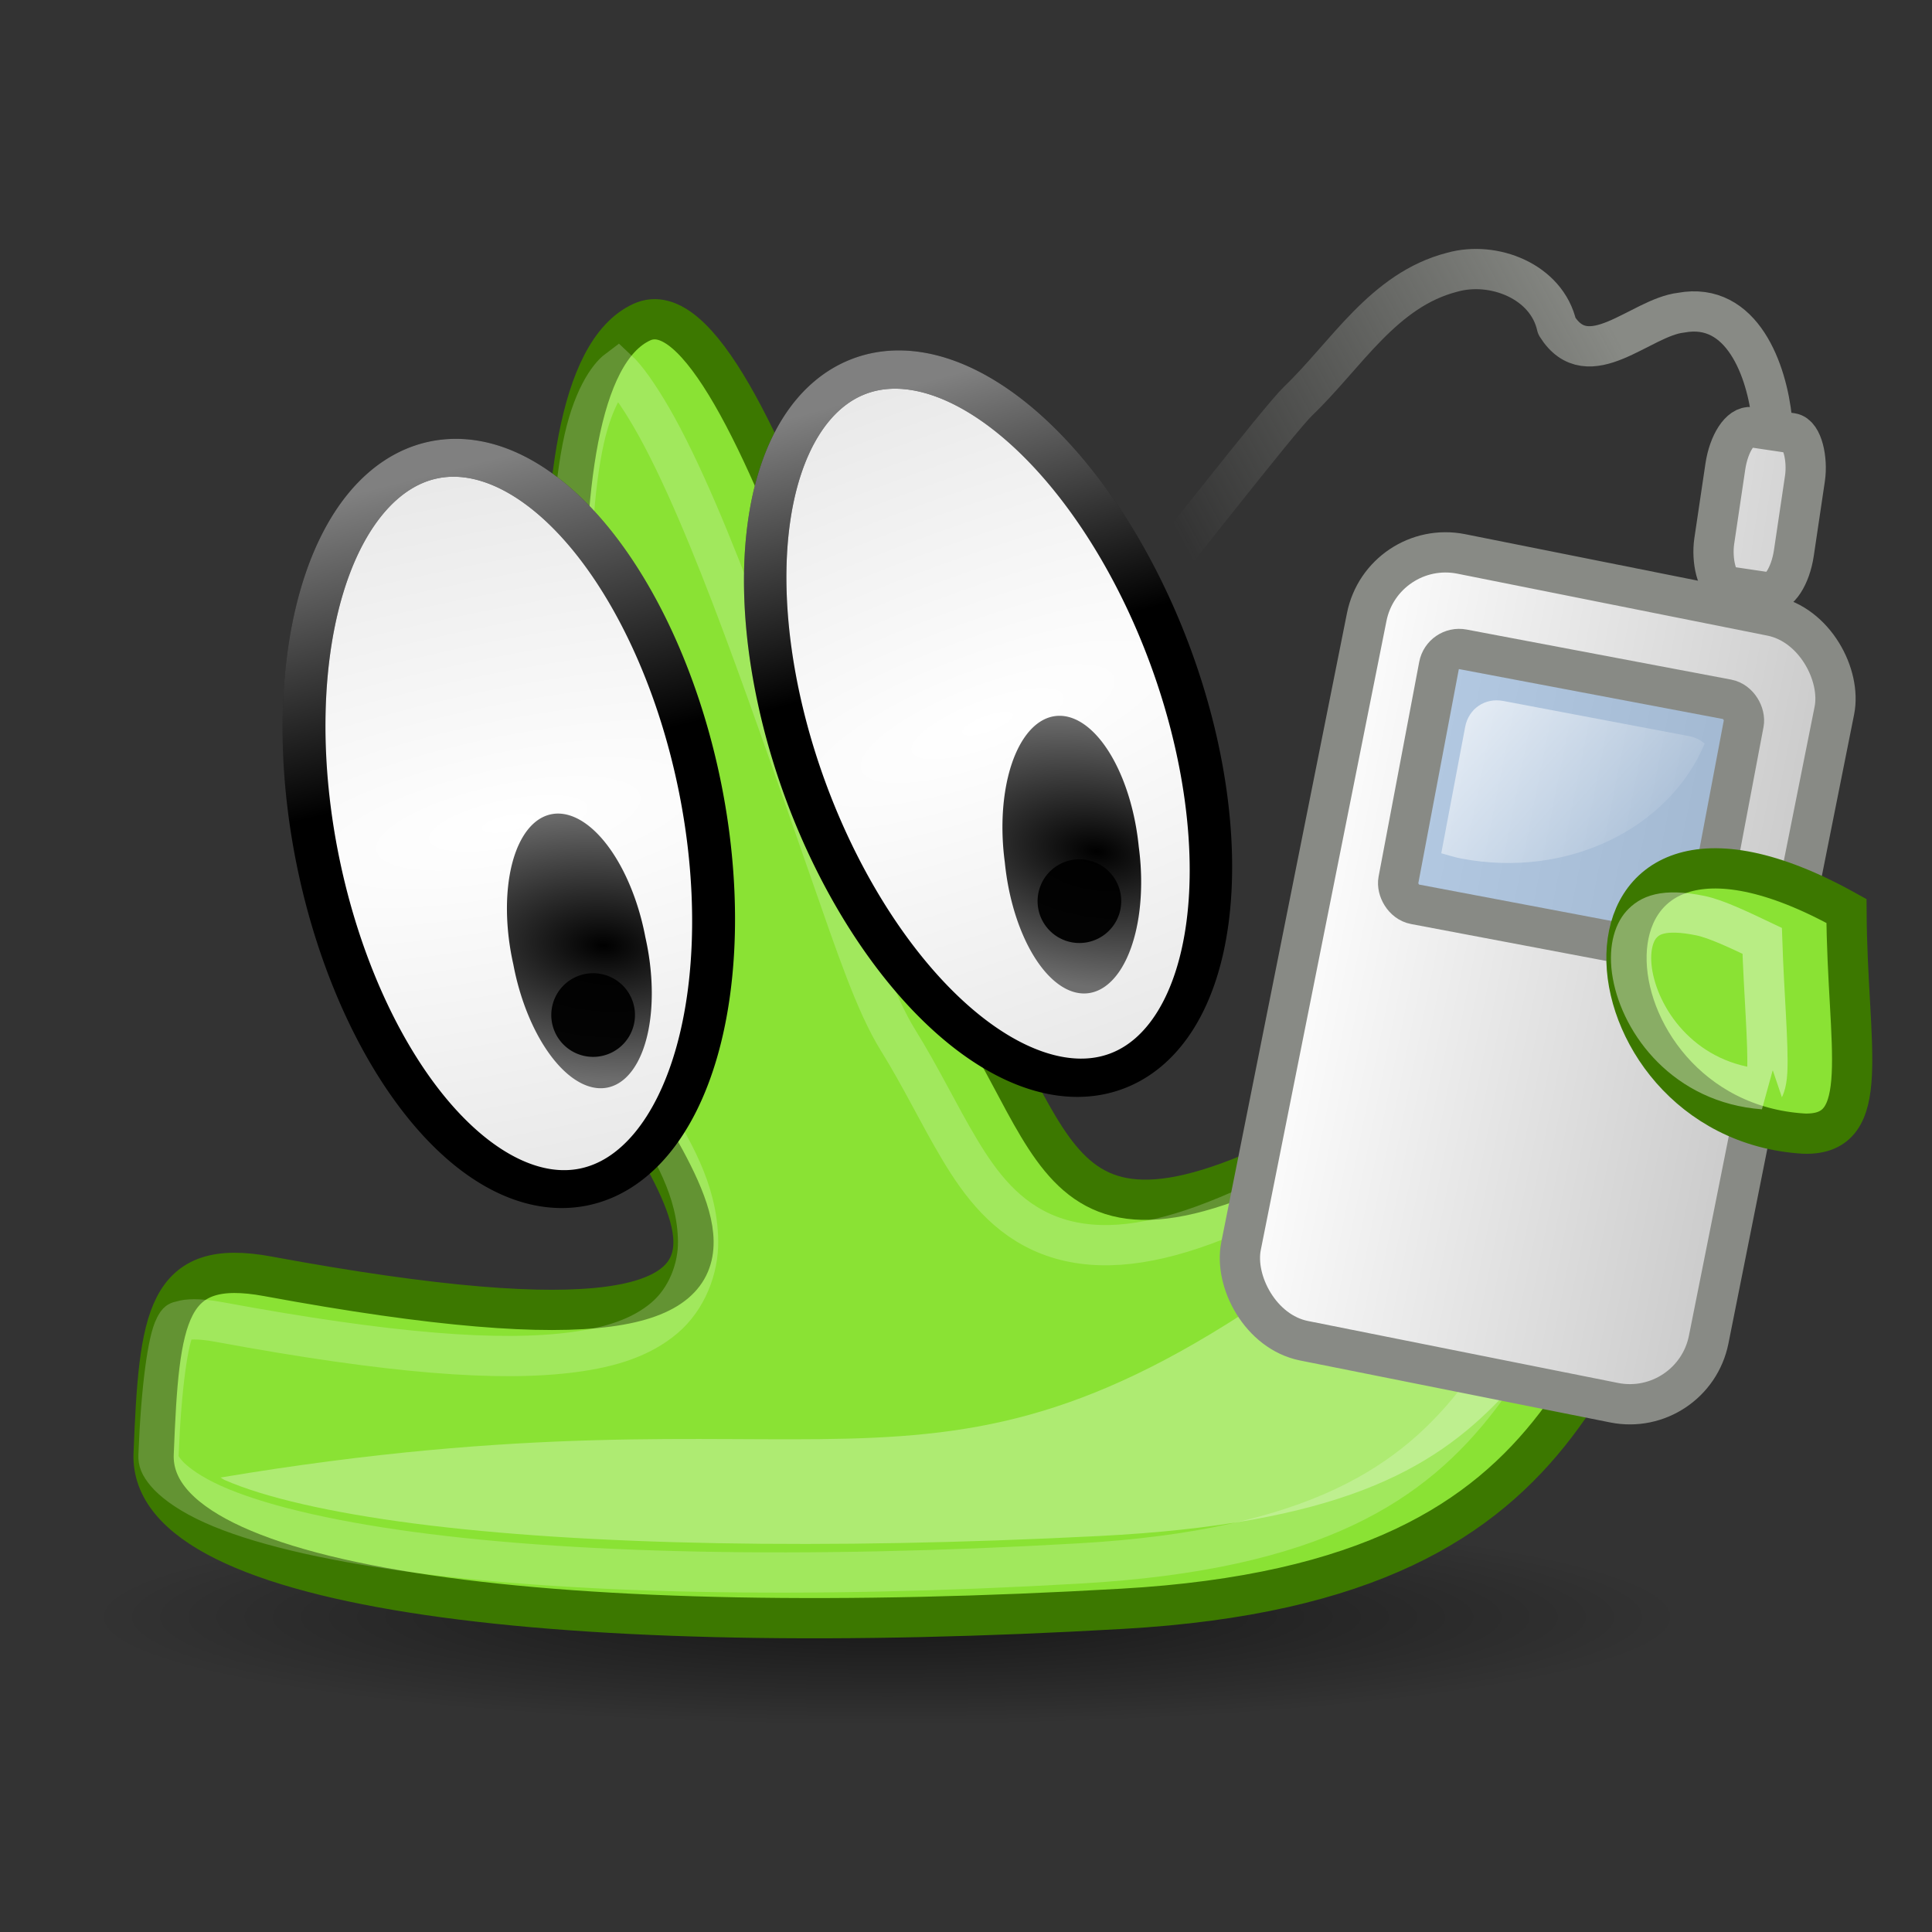 <?xml version="1.0" encoding="UTF-8" standalone="no"?>
<!-- Created with Inkscape (http://www.inkscape.org/) -->
<svg
   xmlns:dc="http://purl.org/dc/elements/1.1/"
   xmlns:cc="http://creativecommons.org/ns#"
   xmlns:rdf="http://www.w3.org/1999/02/22-rdf-syntax-ns#"
   xmlns:svg="http://www.w3.org/2000/svg"
   xmlns="http://www.w3.org/2000/svg"
   xmlns:xlink="http://www.w3.org/1999/xlink"
   xmlns:sodipodi="http://sodipodi.sourceforge.net/DTD/sodipodi-0.dtd"
   xmlns:inkscape="http://www.inkscape.org/namespaces/inkscape"
   width="48"
   height="48"
   id="svg4380"
   sodipodi:version="0.32"
   inkscape:version="0.46"
   sodipodi:modified="true"
   version="1.0"
   sodipodi:docname="gpodder-64.svg"
   inkscape:output_extension="org.inkscape.output.svg.inkscape"
   inkscape:export-filename="/home/thp/src/gpodder/data/gpodder-48.png"
   inkscape:export-xdpi="90"
   inkscape:export-ydpi="90">
  <rect width="100%" height="100%" fill="#333333" stroke="none"/>
  <defs
     id="defs4382">
    <linearGradient
       inkscape:collect="always"
       id="linearGradient3393">
      <stop
         style="stop-color:#888a85;stop-opacity:1;"
         offset="0"
         id="stop3395" />
      <stop
         style="stop-color:#888a85;stop-opacity:0;"
         offset="1"
         id="stop3397" />
    </linearGradient>
    <inkscape:perspective
       sodipodi:type="inkscape:persp3d"
       inkscape:vp_x="0 : 24 : 1"
       inkscape:vp_y="6.1230318e-14 : 1000 : 0"
       inkscape:vp_z="48 : 24 : 1"
       inkscape:persp3d-origin="24 : 16 : 1"
       id="perspective85" />
    <linearGradient
       id="linearGradient10416">
      <stop
         style="stop-color:black;stop-opacity:0.794;"
         offset="0"
         id="stop10418" />
      <stop
         style="stop-color:black;stop-opacity:0;"
         offset="1"
         id="stop10420" />
    </linearGradient>
    <radialGradient
       inkscape:collect="always"
       xlink:href="#linearGradient10416"
       id="radialGradient10422"
       cx="36.642"
       cy="38.784"
       fx="36.642"
       fy="38.784"
       r="18.655"
       gradientTransform="matrix(1,0,0,0.136,0,33.525)"
       gradientUnits="userSpaceOnUse" />
    <linearGradient
       inkscape:collect="always"
       id="linearGradient5029">
      <stop
         style="stop-color:#73d216;stop-opacity:1;"
         offset="0"
         id="stop5031" />
      <stop
         style="stop-color:#73d216;stop-opacity:0;"
         offset="1"
         id="stop5033" />
    </linearGradient>
    <linearGradient
       inkscape:collect="always"
       xlink:href="#linearGradient5029"
       id="linearGradient5035"
       x1="10.953"
       y1="26.389"
       x2="30.496"
       y2="22.5"
       gradientUnits="userSpaceOnUse"
       gradientTransform="translate(-0.699,1.974)" />
    <linearGradient
       inkscape:collect="always"
       xlink:href="#linearGradient4987"
       id="linearGradient4993"
       x1="2.218"
       y1="22.85"
       x2="48.171"
       y2="32.008"
       gradientUnits="userSpaceOnUse" />
    <radialGradient
       inkscape:collect="always"
       xlink:href="#linearGradient7462"
       id="radialGradient3142"
       gradientUnits="userSpaceOnUse"
       gradientTransform="matrix(5.868,-1.91396e-7,4.885091e-8,1.965,295.216,-70.303)"
       cx="-60.649"
       cy="72.838"
       fx="-60.649"
       fy="72.838"
       r="13.861" />
    <radialGradient
       inkscape:collect="always"
       xlink:href="#linearGradient8357"
       id="radialGradient3140"
       gradientUnits="userSpaceOnUse"
       gradientTransform="matrix(-3.443,-0.964,0.539,-1.926,19.349,75.835)"
       cx="7.084"
       cy="23.565"
       fx="7.084"
       fy="23.565"
       r="0.818" />
    <linearGradient
       id="linearGradient7462">
      <stop
         style="stop-color:white;stop-opacity:1;"
         offset="0"
         id="stop7464" />
      <stop
         style="stop-color:#e5e5e5;stop-opacity:1;"
         offset="1"
         id="stop7466" />
    </linearGradient>
    <radialGradient
       inkscape:collect="always"
       xlink:href="#linearGradient7462"
       id="radialGradient3138"
       gradientUnits="userSpaceOnUse"
       gradientTransform="matrix(5.868,-1.91396e-7,4.885091e-8,1.965,295.216,-70.303)"
       cx="-60.649"
       cy="72.838"
       fx="-60.649"
       fy="72.838"
       r="13.861" />
    <linearGradient
       id="linearGradient8357">
      <stop
         style="stop-color:black;stop-opacity:1;"
         offset="0"
         id="stop8359" />
      <stop
         style="stop-color:#6e6e6e;stop-opacity:1;"
         offset="1"
         id="stop8361" />
    </linearGradient>
    <radialGradient
       inkscape:collect="always"
       xlink:href="#linearGradient8357"
       id="radialGradient3136"
       gradientUnits="userSpaceOnUse"
       gradientTransform="matrix(-3.443,-0.964,0.539,-1.926,19.349,75.835)"
       cx="7.084"
       cy="23.565"
       fx="7.084"
       fy="23.565"
       r="0.818" />
    <linearGradient
       inkscape:collect="always"
       xlink:href="#linearGradient8382"
       id="linearGradient3134"
       gradientUnits="userSpaceOnUse"
       x1="-61.314"
       y1="49.155"
       x2="-60.338"
       y2="69.288" />
    <linearGradient
       id="linearGradient8382">
      <stop
         style="stop-color:white;stop-opacity:1;"
         offset="0"
         id="stop8384" />
      <stop
         style="stop-color:white;stop-opacity:0;"
         offset="1"
         id="stop8386" />
    </linearGradient>
    <linearGradient
       inkscape:collect="always"
       xlink:href="#linearGradient8382"
       id="linearGradient3132"
       gradientUnits="userSpaceOnUse"
       x1="-59.302"
       y1="49.863"
       x2="-61.213"
       y2="68.126" />
    <linearGradient
       inkscape:collect="always"
       xlink:href="#linearGradient6569"
       id="linearGradient5296"
       gradientUnits="userSpaceOnUse"
       gradientTransform="matrix(1.556,-2.3251716e-7,2.3251716e-7,1.556,46.099,-34.145)"
       x1="-11.652"
       y1="37.298"
       x2="-0.576"
       y2="37.298" />
    <linearGradient
       inkscape:collect="always"
       xlink:href="#linearGradient6569"
       id="linearGradient5298"
       gradientUnits="userSpaceOnUse"
       gradientTransform="translate(-17.497,-4.078)"
       x1="-16.071"
       y1="42.178"
       x2="-11.536"
       y2="45.96" />
    <linearGradient
       inkscape:collect="always"
       xlink:href="#linearGradient4987"
       id="linearGradient5300"
       gradientUnits="userSpaceOnUse"
       gradientTransform="matrix(1.279,-9.846639e-2,9.523896e-2,1.237,47.52,-38.415)"
       x1="-15.839"
       y1="39.957"
       x2="-8.869"
       y2="43.916" />
    <linearGradient
       id="linearGradient6569">
      <stop
         style="stop-color:white;stop-opacity:1;"
         offset="0"
         id="stop6571" />
      <stop
         style="stop-color:#c8c8c8;stop-opacity:1;"
         offset="1"
         id="stop6573" />
    </linearGradient>
    <linearGradient
       inkscape:collect="always"
       xlink:href="#linearGradient6569"
       id="linearGradient5302"
       gradientUnits="userSpaceOnUse"
       gradientTransform="matrix(1.218,-9.373677e-2,9.373677e-2,1.218,24.022,-15.26)"
       x1="-16.071"
       y1="42.178"
       x2="-11.536"
       y2="45.96" />
    <linearGradient
       inkscape:collect="always"
       xlink:href="#linearGradient4987"
       id="linearGradient5304"
       gradientUnits="userSpaceOnUse"
       gradientTransform="matrix(1.411,-8.3468133e-8,8.3468133e-8,1.411,-23.372,-70.362)"
       x1="36.811"
       y1="66.552"
       x2="47.887"
       y2="66.552" />
    <linearGradient
       inkscape:collect="always"
       xlink:href="#linearGradient4987"
       id="linearGradient6346"
       gradientUnits="userSpaceOnUse"
       x1="39.531"
       y1="24.229"
       x2="41.012"
       y2="25.125" />
    <linearGradient
       inkscape:collect="always"
       id="linearGradient4987">
      <stop
         style="stop-color:white;stop-opacity:1;"
         offset="0"
         id="stop4989" />
      <stop
         style="stop-color:white;stop-opacity:0;"
         offset="1"
         id="stop4991" />
    </linearGradient>
    <linearGradient
       inkscape:collect="always"
       xlink:href="#linearGradient4987"
       id="linearGradient6360"
       gradientUnits="userSpaceOnUse"
       x1="35.974"
       y1="24.224"
       x2="37.681"
       y2="26.08" />
    <radialGradient
       inkscape:collect="always"
       xlink:href="#linearGradient10416"
       id="radialGradient4475"
       gradientUnits="userSpaceOnUse"
       gradientTransform="matrix(1,0,0,0.136,0,33.525)"
       cx="36.642"
       cy="38.784"
       fx="36.642"
       fy="38.784"
       r="18.655" />
    <radialGradient
       inkscape:collect="always"
       xlink:href="#linearGradient7462"
       id="radialGradient4481"
       gradientUnits="userSpaceOnUse"
       gradientTransform="matrix(5.868,-1.91396e-7,4.885091e-8,1.965,295.216,-70.303)"
       cx="-60.649"
       cy="72.838"
       fx="-60.649"
       fy="72.838"
       r="13.861" />
    <radialGradient
       inkscape:collect="always"
       xlink:href="#linearGradient8357"
       id="radialGradient4483"
       gradientUnits="userSpaceOnUse"
       gradientTransform="matrix(-3.443,-0.964,0.539,-1.926,19.349,75.835)"
       cx="7.084"
       cy="23.565"
       fx="7.084"
       fy="23.565"
       r="0.818" />
    <radialGradient
       inkscape:collect="always"
       xlink:href="#linearGradient7462"
       id="radialGradient4485"
       gradientUnits="userSpaceOnUse"
       gradientTransform="matrix(5.868,-1.91396e-7,4.8850908e-8,1.965,295.216,-70.303)"
       cx="-60.649"
       cy="72.838"
       fx="-60.649"
       fy="72.838"
       r="13.861" />
    <radialGradient
       inkscape:collect="always"
       xlink:href="#linearGradient8357"
       id="radialGradient4487"
       gradientUnits="userSpaceOnUse"
       gradientTransform="matrix(-3.443,-0.964,0.539,-1.926,19.349,75.835)"
       cx="7.084"
       cy="23.565"
       fx="7.084"
       fy="23.565"
       r="0.818" />
    <linearGradient
       inkscape:collect="always"
       xlink:href="#linearGradient8382"
       id="linearGradient4489"
       gradientUnits="userSpaceOnUse"
       x1="-61.314"
       y1="49.155"
       x2="-60.338"
       y2="69.288" />
    <linearGradient
       inkscape:collect="always"
       xlink:href="#linearGradient8382"
       id="linearGradient4491"
       gradientUnits="userSpaceOnUse"
       x1="-59.302"
       y1="49.863"
       x2="-61.213"
       y2="68.126" />
    <radialGradient
       inkscape:collect="always"
       xlink:href="#linearGradient10416"
       id="radialGradient2508"
       gradientUnits="userSpaceOnUse"
       gradientTransform="matrix(1,0,0,0.136,0,33.525)"
       cx="36.642"
       cy="38.784"
       fx="36.642"
       fy="38.784"
       r="18.655" />
    <linearGradient
       inkscape:collect="always"
       xlink:href="#linearGradient5029"
       id="linearGradient2510"
       gradientUnits="userSpaceOnUse"
       gradientTransform="translate(-0.699,1.974)"
       x1="10.953"
       y1="26.389"
       x2="30.496"
       y2="22.5" />
    <linearGradient
       inkscape:collect="always"
       xlink:href="#linearGradient4987"
       id="linearGradient2512"
       gradientUnits="userSpaceOnUse"
       x1="2.218"
       y1="22.85"
       x2="48.171"
       y2="32.008" />
    <radialGradient
       inkscape:collect="always"
       xlink:href="#linearGradient7462"
       id="radialGradient2514"
       gradientUnits="userSpaceOnUse"
       gradientTransform="matrix(5.868,-1.91396e-7,4.885091e-8,1.965,295.216,-70.303)"
       cx="-60.649"
       cy="72.838"
       fx="-60.649"
       fy="72.838"
       r="13.861" />
    <radialGradient
       inkscape:collect="always"
       xlink:href="#linearGradient8357"
       id="radialGradient2516"
       gradientUnits="userSpaceOnUse"
       gradientTransform="matrix(-3.443,-0.964,0.539,-1.926,19.349,75.835)"
       cx="7.084"
       cy="23.565"
       fx="7.084"
       fy="23.565"
       r="0.818" />
    <radialGradient
       inkscape:collect="always"
       xlink:href="#linearGradient7462"
       id="radialGradient2518"
       gradientUnits="userSpaceOnUse"
       gradientTransform="matrix(5.868,-1.91396e-7,4.885091e-8,1.965,295.216,-70.303)"
       cx="-60.649"
       cy="72.838"
       fx="-60.649"
       fy="72.838"
       r="13.861" />
    <radialGradient
       inkscape:collect="always"
       xlink:href="#linearGradient8357"
       id="radialGradient2520"
       gradientUnits="userSpaceOnUse"
       gradientTransform="matrix(-3.443,-0.964,0.539,-1.926,19.349,75.835)"
       cx="7.084"
       cy="23.565"
       fx="7.084"
       fy="23.565"
       r="0.818" />
    <linearGradient
       inkscape:collect="always"
       xlink:href="#linearGradient8382"
       id="linearGradient2522"
       gradientUnits="userSpaceOnUse"
       x1="-61.314"
       y1="49.155"
       x2="-60.338"
       y2="69.288" />
    <linearGradient
       inkscape:collect="always"
       xlink:href="#linearGradient8382"
       id="linearGradient2524"
       gradientUnits="userSpaceOnUse"
       x1="-59.302"
       y1="49.863"
       x2="-61.213"
       y2="68.126" />
    <linearGradient
       inkscape:collect="always"
       xlink:href="#linearGradient6569"
       id="linearGradient2526"
       gradientUnits="userSpaceOnUse"
       gradientTransform="matrix(1.556,-2.3251716e-7,2.3251716e-7,1.556,46.099,-34.145)"
       x1="-11.652"
       y1="37.298"
       x2="-0.576"
       y2="37.298" />
    <linearGradient
       inkscape:collect="always"
       xlink:href="#linearGradient6569"
       id="linearGradient2528"
       gradientUnits="userSpaceOnUse"
       gradientTransform="translate(-17.497,-4.078)"
       x1="-16.071"
       y1="42.178"
       x2="-11.536"
       y2="45.96" />
    <linearGradient
       inkscape:collect="always"
       xlink:href="#linearGradient4987"
       id="linearGradient2530"
       gradientUnits="userSpaceOnUse"
       gradientTransform="matrix(1.279,-9.846639e-2,9.523896e-2,1.237,47.52,-38.415)"
       x1="-15.839"
       y1="39.957"
       x2="-8.869"
       y2="43.916" />
    <linearGradient
       inkscape:collect="always"
       xlink:href="#linearGradient6569"
       id="linearGradient2532"
       gradientUnits="userSpaceOnUse"
       gradientTransform="matrix(1.218,-9.373677e-2,9.373677e-2,1.218,24.022,-15.26)"
       x1="-16.071"
       y1="42.178"
       x2="-11.536"
       y2="45.96" />
    <linearGradient
       inkscape:collect="always"
       xlink:href="#linearGradient4987"
       id="linearGradient2534"
       gradientUnits="userSpaceOnUse"
       gradientTransform="matrix(1.411,-8.3468133e-8,8.3468133e-8,1.411,-23.372,-70.362)"
       x1="36.811"
       y1="66.552"
       x2="47.887"
       y2="66.552" />
    <linearGradient
       inkscape:collect="always"
       xlink:href="#linearGradient4987"
       id="linearGradient2536"
       gradientUnits="userSpaceOnUse"
       x1="39.531"
       y1="24.229"
       x2="41.012"
       y2="25.125" />
    <linearGradient
       inkscape:collect="always"
       xlink:href="#linearGradient4987"
       id="linearGradient2538"
       gradientUnits="userSpaceOnUse"
       x1="35.974"
       y1="24.224"
       x2="37.681"
       y2="26.08" />
    <linearGradient
       inkscape:collect="always"
       xlink:href="#linearGradient4987"
       id="linearGradient2552"
       gradientUnits="userSpaceOnUse"
       gradientTransform="matrix(0.954,0.181,-0.174,0.921,57.071,-16.973)"
       x1="-15.839"
       y1="39.957"
       x2="-8.869"
       y2="43.916" />
    <linearGradient
       inkscape:collect="always"
       xlink:href="#linearGradient6569"
       id="linearGradient2557"
       gradientUnits="userSpaceOnUse"
       gradientTransform="matrix(1.175,-2.1018593e-7,2.1685176e-7,1.174,49.396,-27.451)"
       x1="-11.652"
       y1="37.298"
       x2="-0.576"
       y2="37.298" />
    <linearGradient
       inkscape:collect="always"
       xlink:href="#linearGradient3393"
       id="linearGradient3399"
       x1="38.537"
       y1="7.165"
       x2="28.019"
       y2="12.821"
       gradientUnits="userSpaceOnUse"
       gradientTransform="translate(1,0)" />
    <linearGradient
       inkscape:collect="always"
       xlink:href="#linearGradient3393"
       id="linearGradient3741"
       gradientUnits="userSpaceOnUse"
       x1="38.537"
       y1="7.165"
       x2="28.019"
       y2="12.821"
       gradientTransform="matrix(0.367,-6.9750915e-2,6.928175e-2,0.364,19.351,80.201)" />
    <radialGradient
       inkscape:collect="always"
       xlink:href="#linearGradient10416"
       id="radialGradient3743"
       gradientUnits="userSpaceOnUse"
       gradientTransform="matrix(1,0,0,0.136,0,33.525)"
       cx="36.642"
       cy="38.784"
       fx="36.642"
       fy="38.784"
       r="18.655" />
    <radialGradient
       inkscape:collect="always"
       xlink:href="#linearGradient7462"
       id="radialGradient3745"
       gradientUnits="userSpaceOnUse"
       gradientTransform="matrix(5.868,-1.91396e-7,4.885091e-8,1.965,295.216,-70.303)"
       cx="-60.649"
       cy="72.838"
       fx="-60.649"
       fy="72.838"
       r="13.861" />
    <radialGradient
       inkscape:collect="always"
       xlink:href="#linearGradient8357"
       id="radialGradient3747"
       gradientUnits="userSpaceOnUse"
       gradientTransform="matrix(-3.443,-0.964,0.539,-1.926,19.349,75.835)"
       cx="7.084"
       cy="23.565"
       fx="7.084"
       fy="23.565"
       r="0.818" />
    <radialGradient
       inkscape:collect="always"
       xlink:href="#linearGradient7462"
       id="radialGradient3749"
       gradientUnits="userSpaceOnUse"
       gradientTransform="matrix(5.868,-1.91396e-7,4.8850908e-8,1.965,295.216,-70.303)"
       cx="-60.649"
       cy="72.838"
       fx="-60.649"
       fy="72.838"
       r="13.861" />
    <radialGradient
       inkscape:collect="always"
       xlink:href="#linearGradient8357"
       id="radialGradient3751"
       gradientUnits="userSpaceOnUse"
       gradientTransform="matrix(-3.443,-0.964,0.539,-1.926,19.349,75.835)"
       cx="7.084"
       cy="23.565"
       fx="7.084"
       fy="23.565"
       r="0.818" />
    <linearGradient
       inkscape:collect="always"
       xlink:href="#linearGradient6569"
       id="linearGradient3757"
       gradientUnits="userSpaceOnUse"
       gradientTransform="matrix(0.439,-7.8045232e-8,8.0536873e-8,0.436,38.266,69.927)"
       x1="-11.652"
       y1="37.298"
       x2="-0.576"
       y2="37.298" />
    <linearGradient
       inkscape:collect="always"
       xlink:href="#linearGradient4987"
       id="linearGradient3759"
       gradientUnits="userSpaceOnUse"
       gradientTransform="matrix(0.362,-7.2646448e-4,-2.1285489e-5,0.348,38.744,70.105)"
       x1="-15.839"
       y1="39.957"
       x2="-8.869"
       y2="43.916" />
    <linearGradient
       inkscape:collect="always"
       xlink:href="#linearGradient6569"
       id="linearGradient3761"
       gradientUnits="userSpaceOnUse"
       gradientTransform="matrix(0.439,-7.7134169e-8,8.199892e-8,0.436,34.276,70.818)"
       x1="-11.652"
       y1="37.298"
       x2="-0.576"
       y2="37.298" />
    <radialGradient
       inkscape:collect="always"
       xlink:href="#linearGradient10416"
       id="radialGradient2541"
       gradientUnits="userSpaceOnUse"
       gradientTransform="matrix(1,0,0,0.136,0,33.525)"
       cx="36.642"
       cy="38.784"
       fx="36.642"
       fy="38.784"
       r="18.655" />
    <radialGradient
       inkscape:collect="always"
       xlink:href="#linearGradient7462"
       id="radialGradient2543"
       gradientUnits="userSpaceOnUse"
       gradientTransform="matrix(5.868,-1.91396e-7,4.885091e-8,1.965,295.216,-70.303)"
       cx="-60.649"
       cy="72.838"
       fx="-60.649"
       fy="72.838"
       r="13.861" />
    <radialGradient
       inkscape:collect="always"
       xlink:href="#linearGradient8357"
       id="radialGradient2545"
       gradientUnits="userSpaceOnUse"
       gradientTransform="matrix(-3.443,-0.964,0.539,-1.926,19.349,75.835)"
       cx="7.084"
       cy="23.565"
       fx="7.084"
       fy="23.565"
       r="0.818" />
    <radialGradient
       inkscape:collect="always"
       xlink:href="#linearGradient7462"
       id="radialGradient2547"
       gradientUnits="userSpaceOnUse"
       gradientTransform="matrix(5.868,-1.91396e-7,4.8850908e-8,1.965,295.216,-70.303)"
       cx="-60.649"
       cy="72.838"
       fx="-60.649"
       fy="72.838"
       r="13.861" />
    <radialGradient
       inkscape:collect="always"
       xlink:href="#linearGradient8357"
       id="radialGradient2549"
       gradientUnits="userSpaceOnUse"
       gradientTransform="matrix(-3.443,-0.964,0.539,-1.926,19.349,75.835)"
       cx="7.084"
       cy="23.565"
       fx="7.084"
       fy="23.565"
       r="0.818" />
    <linearGradient
       inkscape:collect="always"
       xlink:href="#linearGradient8382"
       id="linearGradient2551"
       gradientUnits="userSpaceOnUse"
       x1="-61.314"
       y1="49.155"
       x2="-60.338"
       y2="69.288" />
    <linearGradient
       inkscape:collect="always"
       xlink:href="#linearGradient8382"
       id="linearGradient2553"
       gradientUnits="userSpaceOnUse"
       x1="-59.302"
       y1="49.863"
       x2="-61.213"
       y2="68.126" />
    <radialGradient
       inkscape:collect="always"
       xlink:href="#linearGradient10416"
       id="radialGradient2611"
       gradientUnits="userSpaceOnUse"
       gradientTransform="matrix(1,0,0,0.136,0,33.525)"
       cx="36.642"
       cy="38.784"
       fx="36.642"
       fy="38.784"
       r="18.655" />
    <radialGradient
       inkscape:collect="always"
       xlink:href="#linearGradient7462"
       id="radialGradient2613"
       gradientUnits="userSpaceOnUse"
       gradientTransform="matrix(5.868,-1.91396e-7,4.885091e-8,1.965,295.216,-70.303)"
       cx="-60.649"
       cy="72.838"
       fx="-60.649"
       fy="72.838"
       r="13.861" />
    <radialGradient
       inkscape:collect="always"
       xlink:href="#linearGradient8357"
       id="radialGradient2615"
       gradientUnits="userSpaceOnUse"
       gradientTransform="matrix(-3.443,-0.964,0.539,-1.926,19.349,75.835)"
       cx="7.084"
       cy="23.565"
       fx="7.084"
       fy="23.565"
       r="0.818" />
    <radialGradient
       inkscape:collect="always"
       xlink:href="#linearGradient7462"
       id="radialGradient2617"
       gradientUnits="userSpaceOnUse"
       gradientTransform="matrix(5.868,-1.91396e-7,4.8850908e-8,1.965,295.216,-70.303)"
       cx="-60.649"
       cy="72.838"
       fx="-60.649"
       fy="72.838"
       r="13.861" />
    <radialGradient
       inkscape:collect="always"
       xlink:href="#linearGradient8357"
       id="radialGradient2619"
       gradientUnits="userSpaceOnUse"
       gradientTransform="matrix(-3.443,-0.964,0.539,-1.926,19.349,75.835)"
       cx="7.084"
       cy="23.565"
       fx="7.084"
       fy="23.565"
       r="0.818" />
    <linearGradient
       inkscape:collect="always"
       xlink:href="#linearGradient8382"
       id="linearGradient2621"
       gradientUnits="userSpaceOnUse"
       x1="-61.314"
       y1="49.155"
       x2="-60.338"
       y2="69.288" />
    <linearGradient
       inkscape:collect="always"
       xlink:href="#linearGradient8382"
       id="linearGradient2623"
       gradientUnits="userSpaceOnUse"
       x1="-59.302"
       y1="49.863"
       x2="-61.213"
       y2="68.126" />
    <linearGradient
       inkscape:collect="always"
       xlink:href="#linearGradient6569"
       id="linearGradient2533"
       gradientUnits="userSpaceOnUse"
       gradientTransform="matrix(1.175,-2.1018593e-7,2.1685176e-7,1.174,49.404,-27.402)"
       x1="-11.652"
       y1="37.298"
       x2="-0.576"
       y2="37.298" />
  </defs>
  <sodipodi:namedview
     id="base"
     pagecolor="#ffffff"
     bordercolor="#666666"
     borderopacity="1.0"
     gridtolerance="10000"
     guidetolerance="10"
     objecttolerance="10"
     inkscape:pageopacity="0.0"
     inkscape:pageshadow="2"
     inkscape:zoom="1"
     inkscape:cx="-130.47884"
     inkscape:cy="13.504463"
     inkscape:document-units="px"
     inkscape:current-layer="layer1"
     width="48px"
     height="48px"
     inkscape:window-width="1279"
     inkscape:window-height="725"
     inkscape:window-x="1"
     inkscape:window-y="49"
     showgrid="false"
     showguides="true"
     inkscape:guide-bbox="true" />
  <g
     inkscape:label="Layer 1"
     inkscape:groupmode="layer"
     id="layer1">
    <path
       style="opacity:1;fill:none;fill-opacity:1;fill-rule:evenodd;stroke:url(#linearGradient3399);stroke-width:1;stroke-linecap:butt;stroke-linejoin:round;marker:none;marker-start:none;marker-mid:none;marker-end:none;stroke-miterlimit:4;stroke-dasharray:none;stroke-dashoffset:0;stroke-opacity:1;visibility:visible;display:inline;overflow:visible;enable-background:accumulate"
       d="M 20.976,20.246 C 20.551,15.303 15.581,24.604 20.351,23.801 C 21.548,23.819 31.283,10.895 32.258,9.958 C 33.452,8.812 34.371,7.201 36.082,6.763 C 37.108,6.476 38.43,6.989 38.679,8.101 C 39.464,9.357 40.76,7.883 41.764,7.769 C 43.29,7.483 43.901,9.223 44.024,10.424 C 44.068,10.72 44.08,11.021 44.045,11.319"
       id="path3366"
       sodipodi:nodetypes="ccsccccc" />
    <path
       sodipodi:type="arc"
       style="opacity:0.7;fill:url(#radialGradient4475);fill-opacity:1;fill-rule:nonzero;stroke:none;stroke-width:0.1;stroke-linecap:butt;stroke-linejoin:miter;marker:none;marker-start:none;marker-mid:none;marker-end:none;stroke-miterlimit:4;stroke-dasharray:none;stroke-dashoffset:0;stroke-opacity:1;visibility:visible;display:inline;overflow:visible"
       id="path10414"
       sodipodi:cx="36.641891"
       sodipodi:cy="38.783783"
       sodipodi:rx="18.655405"
       sodipodi:ry="3.5675676"
       d="M 55.297,38.784 A 18.655,3.568 0 1 1 17.986,38.784 A 18.655,3.568 0 1 1 55.297,38.784 z"
       transform="matrix(1.062,0,0,1.062,-16.874,-1.033)"
       inkscape:export-filename="/home/thp/src/gpodder/data/gpodder.png"
       inkscape:export-xdpi="90.969795"
       inkscape:export-ydpi="90.969795" />
    <path
       sodipodi:nodetypes="cssssssssz"
       id="path4800"
       d="M 14.857,25.359 C 14.471,22.229 12.747,9.482 15.943,8.004 C 18.697,6.73 22.679,22.694 24.269,25.256 C 26.744,29.244 26.383,32.585 36.133,26.356 C 44.442,21.048 40.859,22.268 42.372,24.468 C 43.884,26.669 44.205,26.575 43.087,27.928 C 39.299,32.514 40.108,39.274 27.882,39.97 C 14.133,40.761 3.679,39.558 3.817,36.12 C 3.954,32.682 4.13,31.243 6.656,31.71 C 23.544,34.832 15.231,28.403 14.857,25.359 z"
       style="fill:#8ae234;fill-rule:evenodd;stroke:#3c7800;stroke-width:1;stroke-linecap:butt;stroke-linejoin:miter;stroke-miterlimit:4;stroke-dasharray:none;stroke-opacity:1"
       inkscape:export-filename="/home/thp/src/gpodder/data/gpodder.png"
       inkscape:export-xdpi="90.969795"
       inkscape:export-ydpi="90.969795" />
    <path
       sodipodi:type="inkscape:offset"
       inkscape:radius="-1.1348268"
       inkscape:original="M 15.9375 8 C 12.741983 9.4782153 14.458676 22.24467 14.84375 25.375 C 15.218112 28.418242 23.54492 34.840591 6.65625 31.71875 C 4.1300552 31.251787 3.9500201 32.68712 3.8125 36.125 C 3.67499 39.56287 14.12622 40.759758 27.875 39.96875 C 40.10098 39.27232 39.305879 32.522997 43.09375 27.9375 C 44.211818 26.583996 43.887669 26.668989 42.375 24.46875 C 40.86233 22.26851 44.434239 21.035737 36.125 26.34375 C 26.374932 32.572178 26.756327 29.237736 24.28125 25.25 C 22.690784 22.687511 18.692101 6.725748 15.9375 8 z "
       xlink:href="#path4800"
       style="opacity:0.203;fill:none;fill-rule:evenodd;stroke:#ffffff;stroke-width:1;stroke-linecap:butt;stroke-linejoin:miter;stroke-miterlimit:4;stroke-dasharray:none;stroke-opacity:1"
       id="path3354"
       inkscape:href="#path4800"
       d="M 15.344,9.188 C 15.124,9.353 14.705,9.907 14.469,11.125 C 14.213,12.439 14.149,14.192 14.188,16.031 C 14.264,19.71 14.774,23.668 14.969,25.25 C 15.006,25.553 15.517,26.537 16.094,27.531 C 16.671,28.526 17.329,29.536 17.344,30.844 C 17.351,31.497 17.078,32.264 16.5,32.75 C 15.922,33.236 15.168,33.472 14.25,33.594 C 12.413,33.837 9.712,33.634 5.438,32.844 C 4.911,32.746 4.634,32.779 4.531,32.812 C 4.429,32.846 4.429,32.804 4.344,32.969 C 4.173,33.299 4.006,34.451 3.938,36.156 C 3.932,36.298 3.968,36.405 4.125,36.594 C 4.282,36.782 4.6,37.036 5.094,37.281 C 6.08,37.771 7.722,38.195 9.812,38.5 C 13.994,39.111 19.987,39.236 26.812,38.844 C 32.716,38.507 35.123,36.837 36.75,34.719 C 38.377,32.601 39.126,29.752 41.219,27.219 C 41.426,26.967 41.507,26.866 41.562,26.781 C 41.539,26.765 41.187,26.215 40.438,25.125 C 40.233,24.828 40.285,24.627 40.188,24.344 C 40.125,24.387 40.1,24.39 40.031,24.438 C 39.169,25.038 37.842,25.976 35.75,27.312 C 33.277,28.893 31.418,29.886 29.906,30.438 C 28.395,30.989 27.128,31.099 26.062,30.688 C 24.997,30.276 24.357,29.42 23.844,28.562 C 23.33,27.705 22.887,26.769 22.312,25.844 C 21.749,24.936 21.27,23.504 20.625,21.656 C 19.98,19.808 19.231,17.645 18.469,15.594 C 17.706,13.542 16.906,11.614 16.188,10.375 C 15.848,9.79 15.547,9.376 15.344,9.188 z" />
    <path
       style="opacity:0.307;fill:#ffffff;fill-opacity:1;fill-rule:evenodd;stroke:none;stroke-width:1;stroke-linecap:butt;stroke-linejoin:round;stroke-miterlimit:4;stroke-dasharray:none;stroke-opacity:1"
       d="M 45.841,24.841 C 41.816,25.3 38.932,26.987 32.13,31.795 C 22.893,38.325 20.705,34.155 5.478,36.709 C 5.52,36.729 5.538,36.751 5.583,36.771 C 6.57,37.204 8.214,37.582 10.305,37.853 C 14.487,38.393 20.478,38.509 27.304,38.162 C 33.229,37.863 35.571,36.537 37.272,34.762 C 38.973,32.987 39.991,30.474 42.658,28.117 C 44.456,26.529 45.494,25.483 45.981,24.841 C 45.936,24.846 45.887,24.836 45.841,24.841 z"
       id="path3144"
       inkscape:export-filename="/home/thp/src/gpodder/data/gpodder.png"
       inkscape:export-xdpi="90.969795"
       inkscape:export-ydpi="90.969795" />
    <path
       transform="matrix(0.419,-8.6574044e-2,7.5576384e-2,0.366,32.548,-11.451)"
       d="M -49.351,72.838 A 11.297,24.676 0 1 1 -71.946,72.838 A 11.297,24.676 0 1 1 -49.351,72.838 z"
       sodipodi:ry="24.675676"
       sodipodi:rx="11.297297"
       sodipodi:cy="72.837837"
       sodipodi:cx="-60.648647"
       id="path2892"
       style="fill:url(#radialGradient4481);fill-opacity:1;stroke:#000000;stroke-width:2.503;stroke-miterlimit:4;stroke-dasharray:none;stroke-opacity:1"
       sodipodi:type="arc"
       inkscape:export-filename="/home/thp/src/gpodder/data/gpodder.png"
       inkscape:export-xdpi="90.969795"
       inkscape:export-ydpi="90.969795" />
    <path
       transform="matrix(2.006,-0.415,0.415,2.006,-10.17,-20.707)"
       d="M 8.176,23.622 A 0.818,1.635 0 1 1 6.541,23.622 A 0.818,1.635 0 1 1 8.176,23.622 z"
       sodipodi:ry="1.6351352"
       sodipodi:rx="0.81756759"
       sodipodi:cy="23.621622"
       sodipodi:cx="7.358108"
       id="path7470"
       style="fill:url(#radialGradient4483);fill-opacity:1;fill-rule:nonzero;stroke:none;stroke-width:1;stroke-linecap:butt;stroke-linejoin:miter;marker:none;marker-start:none;marker-mid:none;marker-end:none;stroke-miterlimit:4;stroke-dasharray:none;stroke-dashoffset:0;stroke-opacity:1;visibility:visible;display:inline;overflow:visible"
       sodipodi:type="arc"
       inkscape:export-filename="/home/thp/src/gpodder/data/gpodder.png"
       inkscape:export-xdpi="90.969795"
       inkscape:export-ydpi="90.969795" />
    <path
       transform="matrix(0.401,-0.148,0.129,0.35,39.472,-16.49)"
       d="M -49.351,72.838 A 11.297,24.676 0 1 1 -71.946,72.838 A 11.297,24.676 0 1 1 -49.351,72.838 z"
       sodipodi:ry="24.675676"
       sodipodi:rx="11.297297"
       sodipodi:cy="72.837837"
       sodipodi:cx="-60.648647"
       id="path8367"
       style="fill:url(#radialGradient4485);fill-opacity:1;stroke:#000000;stroke-width:2.503;stroke-miterlimit:4;stroke-dasharray:none;stroke-opacity:1"
       sodipodi:type="arc"
       inkscape:export-filename="/home/thp/src/gpodder/data/gpodder.png"
       inkscape:export-xdpi="90.969795"
       inkscape:export-ydpi="90.969795" />
    <path
       transform="matrix(2.035,-0.239,0.238,2.035,6.032,-25.079)"
       d="M 8.176,23.622 A 0.818,1.635 0 1 1 6.541,23.622 A 0.818,1.635 0 1 1 8.176,23.622 z"
       sodipodi:ry="1.6351352"
       sodipodi:rx="0.81756759"
       sodipodi:cy="23.621622"
       sodipodi:cx="7.358108"
       id="path8369"
       style="fill:url(#radialGradient4487);fill-opacity:1;fill-rule:nonzero;stroke:none;stroke-width:1;stroke-linecap:butt;stroke-linejoin:miter;marker:none;marker-start:none;marker-mid:none;marker-end:none;stroke-miterlimit:4;stroke-dasharray:none;stroke-dashoffset:0;stroke-opacity:1;visibility:visible;display:inline;overflow:visible"
       sodipodi:type="arc"
       inkscape:export-filename="/home/thp/src/gpodder/data/gpodder.png"
       inkscape:export-xdpi="90.969795"
       inkscape:export-ydpi="90.969795" />
    <path
       transform="matrix(0.419,-8.6574044e-2,7.5576384e-2,0.366,32.548,-11.451)"
       d="M -49.351,72.838 A 11.297,24.676 0 1 1 -71.946,72.838 A 11.297,24.676 0 1 1 -49.351,72.838 z"
       sodipodi:ry="24.675676"
       sodipodi:rx="11.297297"
       sodipodi:cy="72.837837"
       sodipodi:cx="-60.648647"
       id="path3030"
       style="opacity:0.5;fill:none;fill-opacity:1;stroke:url(#linearGradient4489);stroke-width:2.503;stroke-miterlimit:4;stroke-dasharray:none;stroke-opacity:1"
       sodipodi:type="arc"
       inkscape:export-filename="/home/thp/src/gpodder/data/gpodder.png"
       inkscape:export-xdpi="90.969795"
       inkscape:export-ydpi="90.969795" />
    <path
       transform="matrix(0.401,-0.148,0.129,0.35,39.472,-16.49)"
       d="M -49.351,72.838 A 11.297,24.676 0 1 1 -71.946,72.838 A 11.297,24.676 0 1 1 -49.351,72.838 z"
       sodipodi:ry="24.675676"
       sodipodi:rx="11.297297"
       sodipodi:cy="72.837837"
       sodipodi:cx="-60.648647"
       id="path3032"
       style="opacity:0.5;fill:none;fill-opacity:1;stroke:url(#linearGradient4491);stroke-width:2.503;stroke-miterlimit:4;stroke-dasharray:none;stroke-opacity:1"
       sodipodi:type="arc"
       inkscape:export-filename="/home/thp/src/gpodder/data/gpodder.png"
       inkscape:export-xdpi="90.969795"
       inkscape:export-ydpi="90.969795" />
    <path
       sodipodi:type="arc"
       style="opacity:0.95;fill:#000000;fill-opacity:1;fill-rule:evenodd;stroke:none;stroke-width:1.119;stroke-linecap:butt;stroke-linejoin:round;marker:none;marker-start:none;marker-mid:none;marker-end:none;stroke-miterlimit:4;stroke-dasharray:none;stroke-dashoffset:0;stroke-opacity:1;visibility:visible;display:inline;overflow:visible"
       id="path4983"
       sodipodi:cx="-1.125"
       sodipodi:cy="19.875"
       sodipodi:rx="1"
       sodipodi:ry="1"
       d="M -0.125,19.875 A 1,1 0 1 1 -2.125,19.875 A 1,1 0 1 1 -0.125,19.875 z"
       transform="matrix(1.034,-0.108,0.108,1.034,13.753,4.546)"
       inkscape:export-filename="/home/thp/src/gpodder/data/gpodder.png"
       inkscape:export-xdpi="90.969795"
       inkscape:export-ydpi="90.969795" />
    <path
       sodipodi:type="arc"
       style="opacity:0.95;fill:#000000;fill-opacity:1;fill-rule:evenodd;stroke:none;stroke-width:1.119;stroke-linecap:butt;stroke-linejoin:round;marker:none;marker-start:none;marker-mid:none;marker-end:none;stroke-miterlimit:4;stroke-dasharray:none;stroke-dashoffset:0;stroke-opacity:1;visibility:visible;display:inline;overflow:visible"
       id="path4985"
       sodipodi:cx="-1.125"
       sodipodi:cy="19.875"
       sodipodi:rx="1"
       sodipodi:ry="1"
       d="M -0.125,19.875 A 1,1 0 1 1 -2.125,19.875 A 1,1 0 1 1 -0.125,19.875 z"
       transform="matrix(0.978,0.351,-0.351,0.979,34.894,3.326)"
       inkscape:export-filename="/home/thp/src/gpodder/data/gpodder.png"
       inkscape:export-xdpi="90.969795"
       inkscape:export-ydpi="90.969795" />
    <rect
       style="fill:url(#linearGradient2557);fill-opacity:1;fill-rule:evenodd;stroke:#888a85;stroke-width:1;stroke-linecap:butt;stroke-linejoin:round;marker:none;marker-start:none;marker-mid:none;marker-end:none;stroke-miterlimit:4;stroke-dasharray:none;stroke-dashoffset:0;stroke-opacity:1;visibility:visible;display:inline;overflow:visible"
       id="rect5282"
       width="11.844"
       height="19.927"
       x="36.287"
       y="6.38"
       transform="matrix(0.981,0.196,-0.196,0.981,0,0)"
       inkscape:export-filename="/home/thp/src/gpodder/data/gpodder.png"
       inkscape:export-xdpi="90.969795"
       inkscape:export-ydpi="90.969795"
       ry="1.998"
       rx="1.996" />
    <rect
       style="opacity:1;fill:#729fcf;fill-opacity:0.507;fill-rule:evenodd;stroke:#888a85;stroke-width:1;stroke-linecap:butt;stroke-linejoin:round;marker:none;marker-start:none;marker-mid:none;marker-end:none;stroke-miterlimit:4;stroke-dasharray:none;stroke-dashoffset:0;stroke-opacity:1;visibility:visible;display:inline;overflow:visible"
       id="rect5284"
       width="7.702"
       height="6.442"
       x="38.186"
       y="9.09"
       ry="0.509"
       transform="matrix(0.983,0.186,-0.186,0.983,0,0)"
       inkscape:export-filename="/home/thp/src/gpodder/data/gpodder.png"
       inkscape:export-xdpi="90.969795"
       inkscape:export-ydpi="90.969795" />
    <path
       style="opacity:0.818;fill:url(#linearGradient2552);fill-opacity:1;fill-rule:evenodd;stroke:none;stroke-width:1;stroke-linecap:butt;stroke-linejoin:round;marker:none;marker-start:none;marker-mid:none;marker-end:none;stroke-miterlimit:4;stroke-dasharray:none;stroke-dashoffset:0;stroke-opacity:1;visibility:visible;display:inline;overflow:visible"
       d="M 37.347,17.415 C 36.895,17.329 36.487,17.607 36.402,18.058 L 35.808,21.199 C 35.975,21.245 36.134,21.298 36.308,21.331 C 38.954,21.832 41.463,20.583 42.353,18.475 C 42.248,18.387 42.119,18.318 41.975,18.291 L 37.347,17.415 z"
       id="path5288"
       inkscape:export-filename="/home/thp/src/gpodder/data/gpodder.png"
       inkscape:export-xdpi="90.969795"
       inkscape:export-ydpi="90.969795" />
    <path
       style="fill:none;fill-rule:evenodd;stroke:none;stroke-width:1px;stroke-linecap:butt;stroke-linejoin:miter;stroke-opacity:1"
       d="M 35.009,29.243 L 37.557,32.094 L 35.41,28.823 L 38.435,31.8 L 35.608,28.331 L 39.298,31.434 L 36.054,28.127 L 40.389,30.72 L 35.934,27.551 L 40.814,29.694 L 35.769,26.759 L 41.239,28.668 L 35.157,25.985 L 35.009,29.243 z"
       id="path5292"
       inkscape:export-filename="/home/thp/src/gpodder/data/gpodder.png"
       inkscape:export-xdpi="90.969795"
       inkscape:export-ydpi="90.969795" />
    <path
       style="fill:#8ae234;fill-rule:evenodd;stroke:#3c7800;stroke-width:1;stroke-linecap:butt;stroke-linejoin:miter;stroke-miterlimit:4;stroke-dasharray:none;stroke-opacity:1"
       d="M 44.824,28.165 C 46.562,28.213 45.893,26.033 45.875,22.633 C 38.432,18.488 39.096,27.827 44.824,28.165 z"
       id="path3346"
       sodipodi:nodetypes="ccc" />
    <path
       sodipodi:type="inkscape:offset"
       inkscape:radius="-1.1095475"
       inkscape:original="M 43.46875 21.65625 C 38.688068 20.671777 39.800584 27.86129 44.8125 28.15625 C 46.550298 28.204957 45.893331 26.02564 45.875 22.625 C 44.94465 22.106881 44.151705 21.796889 43.46875 21.65625 z "
       xlink:href="#path3346"
       style="fill:none;fill-rule:evenodd;stroke:#ffffff;stroke-width:1;stroke-linecap:butt;stroke-linejoin:miter;stroke-miterlimit:4;stroke-dasharray:none;stroke-opacity:0.396"
       id="path3362"
       inkscape:href="#path3346"
       d="M 42.25,22.75 C 41.308,22.556 40.975,22.755 40.781,22.969 C 40.588,23.182 40.453,23.61 40.562,24.219 C 40.779,25.424 41.871,26.917 43.812,27.062 C 43.806,27.059 43.888,26.967 43.906,26.625 C 43.94,25.992 43.825,24.705 43.781,23.375 C 43.215,23.106 42.641,22.831 42.25,22.75 z" />
    <rect
       style="opacity:1;fill:url(#linearGradient2533);fill-opacity:1;fill-rule:evenodd;stroke:#888a85;stroke-width:1;stroke-linecap:butt;stroke-linejoin:round;marker:none;marker-start:none;marker-mid:none;marker-end:none;stroke-miterlimit:4;stroke-dasharray:none;stroke-dashoffset:0;stroke-opacity:1;visibility:visible;display:inline;overflow:visible;enable-background:accumulate"
       id="rect3364"
       width="2"
       height="4"
       x="44.11"
       y="4.101"
       rx="0.491"
       ry="1.064"
       transform="matrix(0.989,0.147,-0.147,0.989,0,0)" />
  </g>
</svg>
